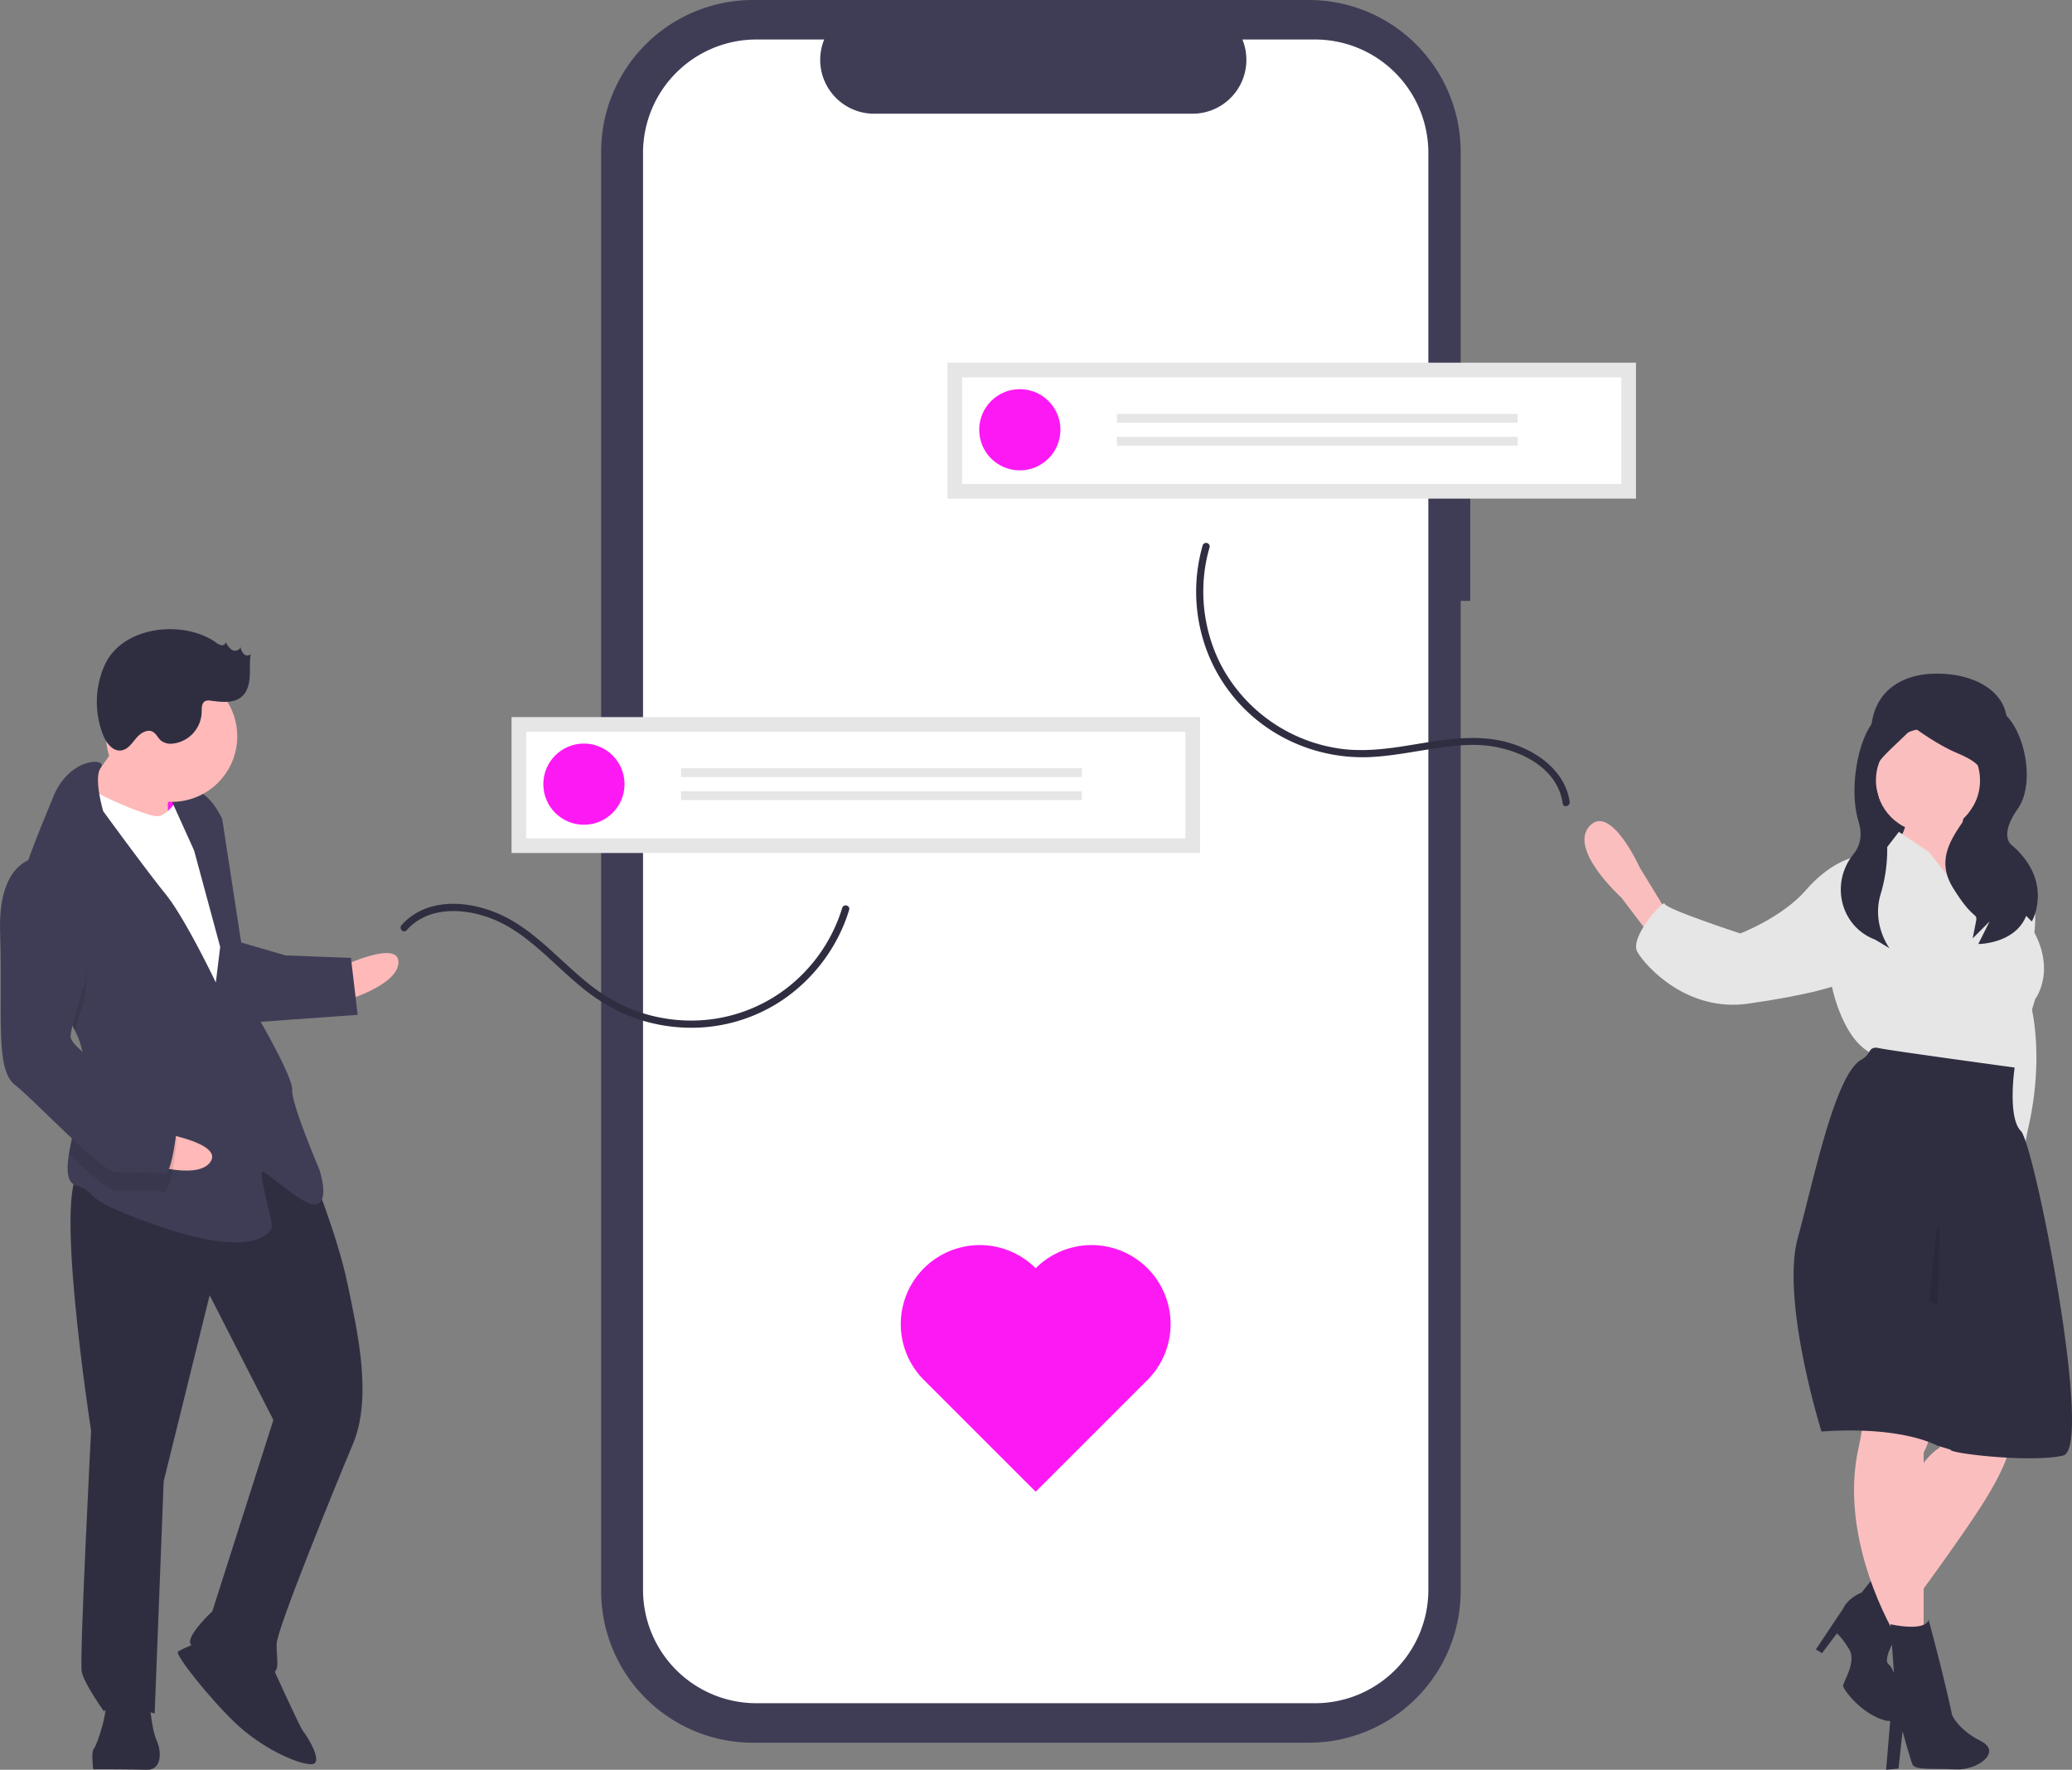 <svg xmlns="http://www.w3.org/2000/svg" id="af67dbb9-cf76-4b83-a563-de2d0aa0e246" data-name="Layer 1" viewBox="0 0 865.135 739.087" class="injected-svg ClassicGrid__ImageFile-sc-td9pmq-4 fNAcXv grid_media" xmlns:xlink="http://www.w3.org/1999/xlink"><rect x="0" y="0" width="865.135" height="739.087" fill="#808080" stroke="none"/><path d="M781.316,253.404h-3.999V143.858a63.402,63.402,0,0,0-63.402-63.402H481.829a63.402,63.402,0,0,0-63.402,63.402V744.833a63.402,63.402,0,0,0,63.402,63.402H713.915a63.402,63.402,0,0,0,63.402-63.402V331.38h3.999Z" transform="translate(-167.432 -80.456)" fill="#3f3d56"></path><path d="M716.473,96.951h-30.295A22.495,22.495,0,0,1,665.351,127.942H532.392A22.495,22.495,0,0,1,511.565,96.951H483.269a47.348,47.348,0,0,0-47.348,47.348V744.392A47.348,47.348,0,0,0,483.269,791.74h233.204a47.348,47.348,0,0,0,47.348-47.348h0V144.299A47.348,47.348,0,0,0,716.473,96.951Z" transform="translate(-167.432 -80.456)" fill="#fff"></path><path d="M1004.15,389.492c-4.902,14.513-12.418,27.736-27.736,27.736s-26.873-12.442-27.736-27.736c-1.103-19.543,12.065-27.817,27.736-27.736C994.927,361.851,1009.967,372.268,1004.15,389.492Z" transform="translate(-167.432 -80.456)" fill="#2f2e41"></path><rect x="781.245" y="308.412" width="54.743" height="69.341" fill="#2f2e41"></rect><path d="M1005.028,440.527h4.656a41.451,41.451,0,0,1,6.208,34.146c-5.174,19.66-1.035,23.281-1.035,23.281s6.735,21.29-.508,53.366,6.716,40.793,6.716,40.793l-12.934-25.868-7.243-68.291Z" transform="translate(-167.432 -80.456)" fill="#e6e6e6"></path><path d="M988.731,415.436S984.592,431.991,986.661,431.991s9.312,8.795,9.312,8.795l4.656,17.073-3.622,12.417L984.592,467.689l-15.521-17.073-4.656-4.656-4.139-15.003s5.174-6.208,1.552-11.382S988.731,415.436,988.731,415.436Z" transform="translate(-167.432 -80.456)" fill="#fbbebe"></path><path d="M863.53,461.481l-11.382-18.625s-12.286-27.184-21.081-17.354,13.321,29.771,13.321,29.771l11.382,15.003Z" transform="translate(-167.432 -80.456)" fill="#fbbebe"></path><path d="M1014.599,623.414l-8.278,60.531s1.035,4.656-9.312,21.729-38.285,54.323-38.285,54.323l-8.278-15.521s9.83-49.149,26.903-59.496l-2.069-74.5Z" transform="translate(-167.432 -80.456)" fill="#fbbebe"></path><path d="M950.446,738.268l11.382,21.729s-9.312,13.074-5.691,15.661,8.278,25.868-1.552,23.281-17.59-12.934-17.59-14.486,5.691-9.97,2.587-15.144-5.174-6.726-5.174-6.726l-6.194,8.236-2.587-1.552,11.368-17.031s1.552-4.139,7.76-6.726Z" transform="translate(-167.432 -80.456)" fill="#2f2e41"></path><path d="M975.4,614.826s4.018,57.22-4.777,72.223v74.5l-11.899,1.552s-24.03-39.442-15.235-78.244-9.081-74.377-9.081-74.377Z" transform="translate(-167.432 -80.456)" fill="#fbbebe"></path><circle cx="805.002" cy="325.925" r="21.729" fill="#fbbebe"></circle><path d="M994.422,463.55l-21.729-27.42-12.417-8.278-5.174,6.726-14.486,4.139s-9.312,2.069-19.142,13.451-27.42,18.108-27.42,18.108-31.559-10.347-31.559-12.417-15.003,13.969-11.382,20.177,20.882,25.176,46.233,21.554,34.992-7.068,34.992-7.068,4.656,23.799,18.108,28.455,57.427,7.76,57.427,7.76l9.312-31.042s10.347-13.451-3.622-33.111c0,0-.268-10.995-1.77-18.312-.584-2.846-1.355-5.135-2.369-6.004-3.622-3.104-22.764-8.278-22.764-8.278s3.104,10.347,4.656,10.865S996.491,460.963,994.422,463.55Z" transform="translate(-167.432 -80.456)" fill="#e6e6e6"></path><path d="M927.969,678.273c26.054-1.811,41.223,2.457,47.99,5.712,1.258.569,5.951,1.763,5.951,1.96,0,1.552,34.046,5.453,46.98,2.349s-11.963-129.808-17.654-135.499-2.623-26.52-2.623-26.52-52.217-7.108-56.873-8.143c-2.08-.46-3.13.316-3.653,1.319a8.946,8.946,0,0,1-3.539,3.575c-10.984,6.327-19.799,50.075-26.437,74.262C910.868,623.673,927.969,678.273,927.969,678.273Z" transform="translate(-167.432 -80.456)" fill="#2f2e41"></path><path d="M972.693,756.893s6.086,22.229,9.83,39.837c0,0,2.587,6.111,11.899,10.767s-1.58,12.389-10.375,11.871-17.073.517-18.108-2.069-4.111-13.843-4.111-13.843l-1.699,15.571-5.174.517,1.699-20.228s-4.139-7.76,1.552-20.694l-1.436-19.853S971.141,762.066,972.693,756.893Z" transform="translate(-167.432 -80.456)" fill="#2f2e41"></path><path d="M972.827,623.693a17.153,17.153,0,0,1,3.528,2.142c.274-4.889,1.857-34.456-.041-33.98Z" transform="translate(-167.432 -80.456)" opacity="0.1" style="isolation:isolate"></path><path d="M963.439,376.46s-.241-1.34-9.652,2.19-15.053,29.574-10.347,44.868c1.896,6.163.354,10.607-2.164,13.716-9.449,11.668-5.729,29.192,8.034,35.192q.583.254,1.189.502l5.882,3.529s-7.499-9.866-3.746-22.488a64.71,64.71,0,0,0,1.168-33.127c-.431-1.848-.92-3.753-1.475-5.698-4.706-16.47-2.417-14.568,14.053-31.038,0,0,9.411,7.059,17.647,10.588s15.294,7.059,9.411,18.823-19.999,22.352-10.588,37.646,10.588,9.411,9.411,15.294h0l-1.176,5.882,7.059-7.059-4.706,9.411s15.294,0,19.999-11.764l2.353,2.353s9.412-16.47-8.235-31.764c0,0-5.882-3.529,2.353-15.294s1.91-37.058-8.677-41.764S963.439,376.46,963.439,376.46Z" transform="translate(-167.432 -80.456)" fill="#2f2e41"></path><rect x="228.658" y="408.535" width="22.392" height="17.416" transform="translate(-353.802 560.293) rotate(-87.779)" fill="#fd19f4"></rect><path d="M310.09,484.08s24.1-11.515,23.714-1.57-24.293,16.487-24.293,16.487Z" transform="translate(-167.432 -80.456)" fill="#ffb9b9"></path><path d="M296.868,568.222s11.37,27.829,15.571,47.911,10.599,47.718,2.369,67.317S283.181,760.653,282.94,766.868s2.004,12.527-2.968,12.334-32.03-8.712-33.128-12.489,9.232-13.336,9.232-13.336L281.583,673.447l-26.614-52.074-19.196,77.685L232.013,796.016s-18.453-5.695-21.132-.819c0,0-8.268-11.525-9.318-16.545s3.904-100.687,3.904-100.687-16.938-108.965-3.265-108.434S269.435,537.28,296.868,568.222Z" transform="translate(-167.432 -80.456)" fill="#2f2e41"></path><path d="M280.165,774.23s12.613,27.877,13.808,29.169,9.414,14.059,3.199,13.818-20.891-7.035-31.693-17.413-25.044-28.359-23.752-29.554,10.137-4.587,10.137-4.587Z" transform="translate(-167.432 -80.456)" fill="#2f2e41"></path><path d="M229.768,789.705s.761,12.479,3.054,17.547,2.004,12.527-4.211,12.286-22.278-.222-22.278-.222-.954-7.507.337-8.701,6.794-17.808,4.452-21.633S229.768,789.705,229.768,789.705Z" transform="translate(-167.432 -80.456)" fill="#2f2e41"></path><path d="M220.573,384.75S207.323,405.4,202.158,410.179s9.366,15.302,9.366,15.302l26.008,3.498s-.327-23.666,1.012-26.104S220.573,384.75,220.573,384.75Z" transform="translate(-167.432 -80.456)" fill="#ffb9b9"></path><path d="M243.179,411.77s-5.358,9.752-10.33,9.559-30.691-11.149-31.789-14.927-8.519,27.058-8.519,27.058l62.931,110.748,15.35-10.609-7.438-65.024-6.109-35.095Z" transform="translate(-167.432 -80.456)" fill="#fff"></path><path d="M198.738,510.885a34.825,34.825,0,0,1,3.861,16.334c-.01.249-.019.497-.041.745-.596,11.505-4.834,24.811-6.354,34.487-1.103,6.941-.789,12.008,3.273,13.199,9.848,2.872-1.436,4.924,36.665,17.606s44.75,1.735,44.846-.751-5.396-21.373-4.105-22.568,18.067,15.64,23.136,13.346.578-14.917.578-14.917-11.418-26.586-11.177-32.801-17.296-35.528-17.296-35.528l-11.928-77.647S255.609,412.252,249.442,410.768a15.277,15.277,0,0,0-11.284,2.052L248.478,435.629l10.888,40.26-1.821,14.868s-12.661-26.634-20.977-36.916S210.522,419.218,210.522,419.218s-4.139-13.967-1.015-18.14c3.125-4.186-13.034-4.813-19.924,12.349-3.652,9.096-9.581,22.659-13.295,35.288-3.31,11.188-4.873,21.647-1.594,27.625C179.706,485.473,192.312,497.477,198.738,510.885Z" transform="translate(-167.432 -80.456)" fill="#3f3d56"></path><path d="M174.694,476.34c5.011,9.133,17.618,21.137,24.044,34.545,1.679-6.047,3.726-12.305,3.726-12.305s7.854-42.023-15.378-52.883a15.549,15.549,0,0,0-10.798,3.017C172.979,459.903,171.415,470.362,174.694,476.34Z" transform="translate(-167.432 -80.456)" opacity="0.1" style="isolation:isolate"></path><path d="M266.921,473.692l19.696,5.743,27.347,1.06L316.777,504.258,271.834,507.495S260.609,475.937,266.921,473.692Z" transform="translate(-167.432 -80.456)" fill="#3f3d56"></path><path d="M234.804,553.589S261.153,557.96,255.139,565.889s-29.356-.407-29.356-.407Z" transform="translate(-167.432 -80.456)" fill="#ffb9b9"></path><path d="M202.558,527.964c-.596,11.505-4.834,24.811-6.354,34.487,8.394,7.944,16.376,14.952,19.384,15.068,6.215.241,16.208-.616,19.889.771s5.84-22.182,5.84-22.182-2.197-7.555-11.997-11.669C222.705,541.655,210.026,534.105,202.558,527.964Z" transform="translate(-167.432 -80.456)" opacity="0.1" style="isolation:isolate"></path><path d="M187.376,438.239s-21.035-3.306-19.899,31.596-2.217,57.18,6.243,63.733,35.942,36.251,42.157,36.492,16.208-.616,19.889.771,5.84-22.182,5.84-22.182-2.197-7.555-11.997-11.669-32.887-18.704-32.695-23.676S202.754,491.122,202.754,491.122,210.608,449.099,187.376,438.239Z" transform="translate(-167.432 -80.456)" fill="#3f3d56"></path><circle cx="71.69" cy="307.503" r="27.368" fill="#ffb9b9"></circle><path d="M257.55,348.734a5.285,5.285,0,0,0,2.301,1.155,1.642,1.642,0,0,0,1.903-1.318,6.823,6.823,0,0,0,2.611,3.349c1.278.666,3.255.108,3.439-1.322a6.034,6.034,0,0,0,1.389,2.932,2.08,2.08,0,0,0,2.924.098c-.56,3.06-.214,6.206-.39,9.311s-1.004,6.397-3.35,8.439c-3.422,2.978-8.567,2.243-13.068,1.679a3.966,3.966,0,0,0-2.048.112c-1.685.718-1.609,3.064-1.632,4.896a13.603,13.603,0,0,1-11.911,12.918,6.819,6.819,0,0,1-5.068-1.237c-1.278-1.083-1.931-2.849-3.395-3.662-2.382-1.324-5.271.607-7.012,2.703s-3.458,4.674-6.156,5.058c-3.568.507-6.286-3.129-7.619-6.477a37.759,37.759,0,0,1,.75-29.339C218.669,341.786,244.119,339.217,257.55,348.734Z" transform="translate(-167.432 -80.456)" fill="#2f2e41"></path><path d="M337.212,468.93c8.963-10.095,23.985-9.341,35.584-4.815,14.354,5.601,24.74,18.059,36.33,27.676a78.975,78.975,0,0,0,19.86,12.47,70.362,70.362,0,0,0,22.579,5.246,68.157,68.157,0,0,0,42.69-11.5,70.762,70.762,0,0,0,26.038-32.672c.627-1.618,1.184-3.262,1.683-4.924.556-1.853-2.338-2.645-2.893-.798a67.035,67.035,0,0,1-23.626,33.851A65.37,65.37,0,0,1,453.811,506.617a67.891,67.891,0,0,1-22.513-4.633,73.563,73.563,0,0,1-19.889-12.18c-11.637-9.628-21.983-21.872-36.151-27.899-11.489-4.887-26.307-6.376-36.76,1.718a25.056,25.056,0,0,0-3.407,3.187c-1.278,1.439.836,3.569,2.121,2.121Z" transform="translate(-167.432 -80.456)" fill="#2f2e41"></path><path d="M822.829,415.246c-1.88-12.451-12.828-20.617-24.152-24.24-15.026-4.807-30.626-1.165-45.756,1.153-8.146,1.248-16.406,2.071-24.63,1.125a66.792,66.792,0,0,1-51.204-35.407,67.342,67.342,0,0,1-5.97-43.361c.373-1.846.831-3.672,1.359-5.479a1.501,1.501,0,0,0-2.893-.798,70.11,70.11,0,0,0,1.831,44.159,68.231,68.231,0,0,0,27.304,33.404,70.469,70.469,0,0,0,42.459,10.721c8.685-.572,17.231-2.317,25.826-3.591,7.635-1.132,15.564-2.02,23.248-.829,11.452,1.775,24.514,7.846,28.615,19.555a24.141,24.141,0,0,1,1.071,4.385c.287,1.903,3.179,1.094,2.893-.798Z" transform="translate(-167.432 -80.456)" fill="#2f2e41"></path><path d="M599.871,610.086a32.998,32.998,0,1,0-46.667,46.667l46.667,46.667,46.667-46.667a32.998,32.998,0,1,0-46.667-46.667Z" transform="translate(-167.432 -80.456)" fill="#fd19f4"></path><rect x="395.589" y="151.462" width="287.492" height="56.761" fill="#e6e6e6"></rect><path d="M569.15,282.551H844.385V238.048H569.15Z" transform="translate(-167.432 -80.456)" fill="#fff"></path><circle cx="425.812" cy="179.474" r="16.955" fill="#fd19f4"></circle><rect x="466.356" y="172.84" width="167.335" height="3.686" fill="#e6e6e6"></rect><rect x="466.356" y="182.423" width="167.335" height="3.686" fill="#e6e6e6"></rect><rect x="213.589" y="299.462" width="287.492" height="56.761" fill="#e6e6e6"></rect><path d="M387.15,430.551H662.385V386.048H387.15Z" transform="translate(-167.432 -80.456)" fill="#fff"></path><circle cx="243.812" cy="327.474" r="16.955" fill="#fd19f4"></circle><rect x="284.356" y="320.84" width="167.335" height="3.686" fill="#e6e6e6"></rect><rect x="284.356" y="330.423" width="167.335" height="3.686" fill="#e6e6e6"></rect></svg>